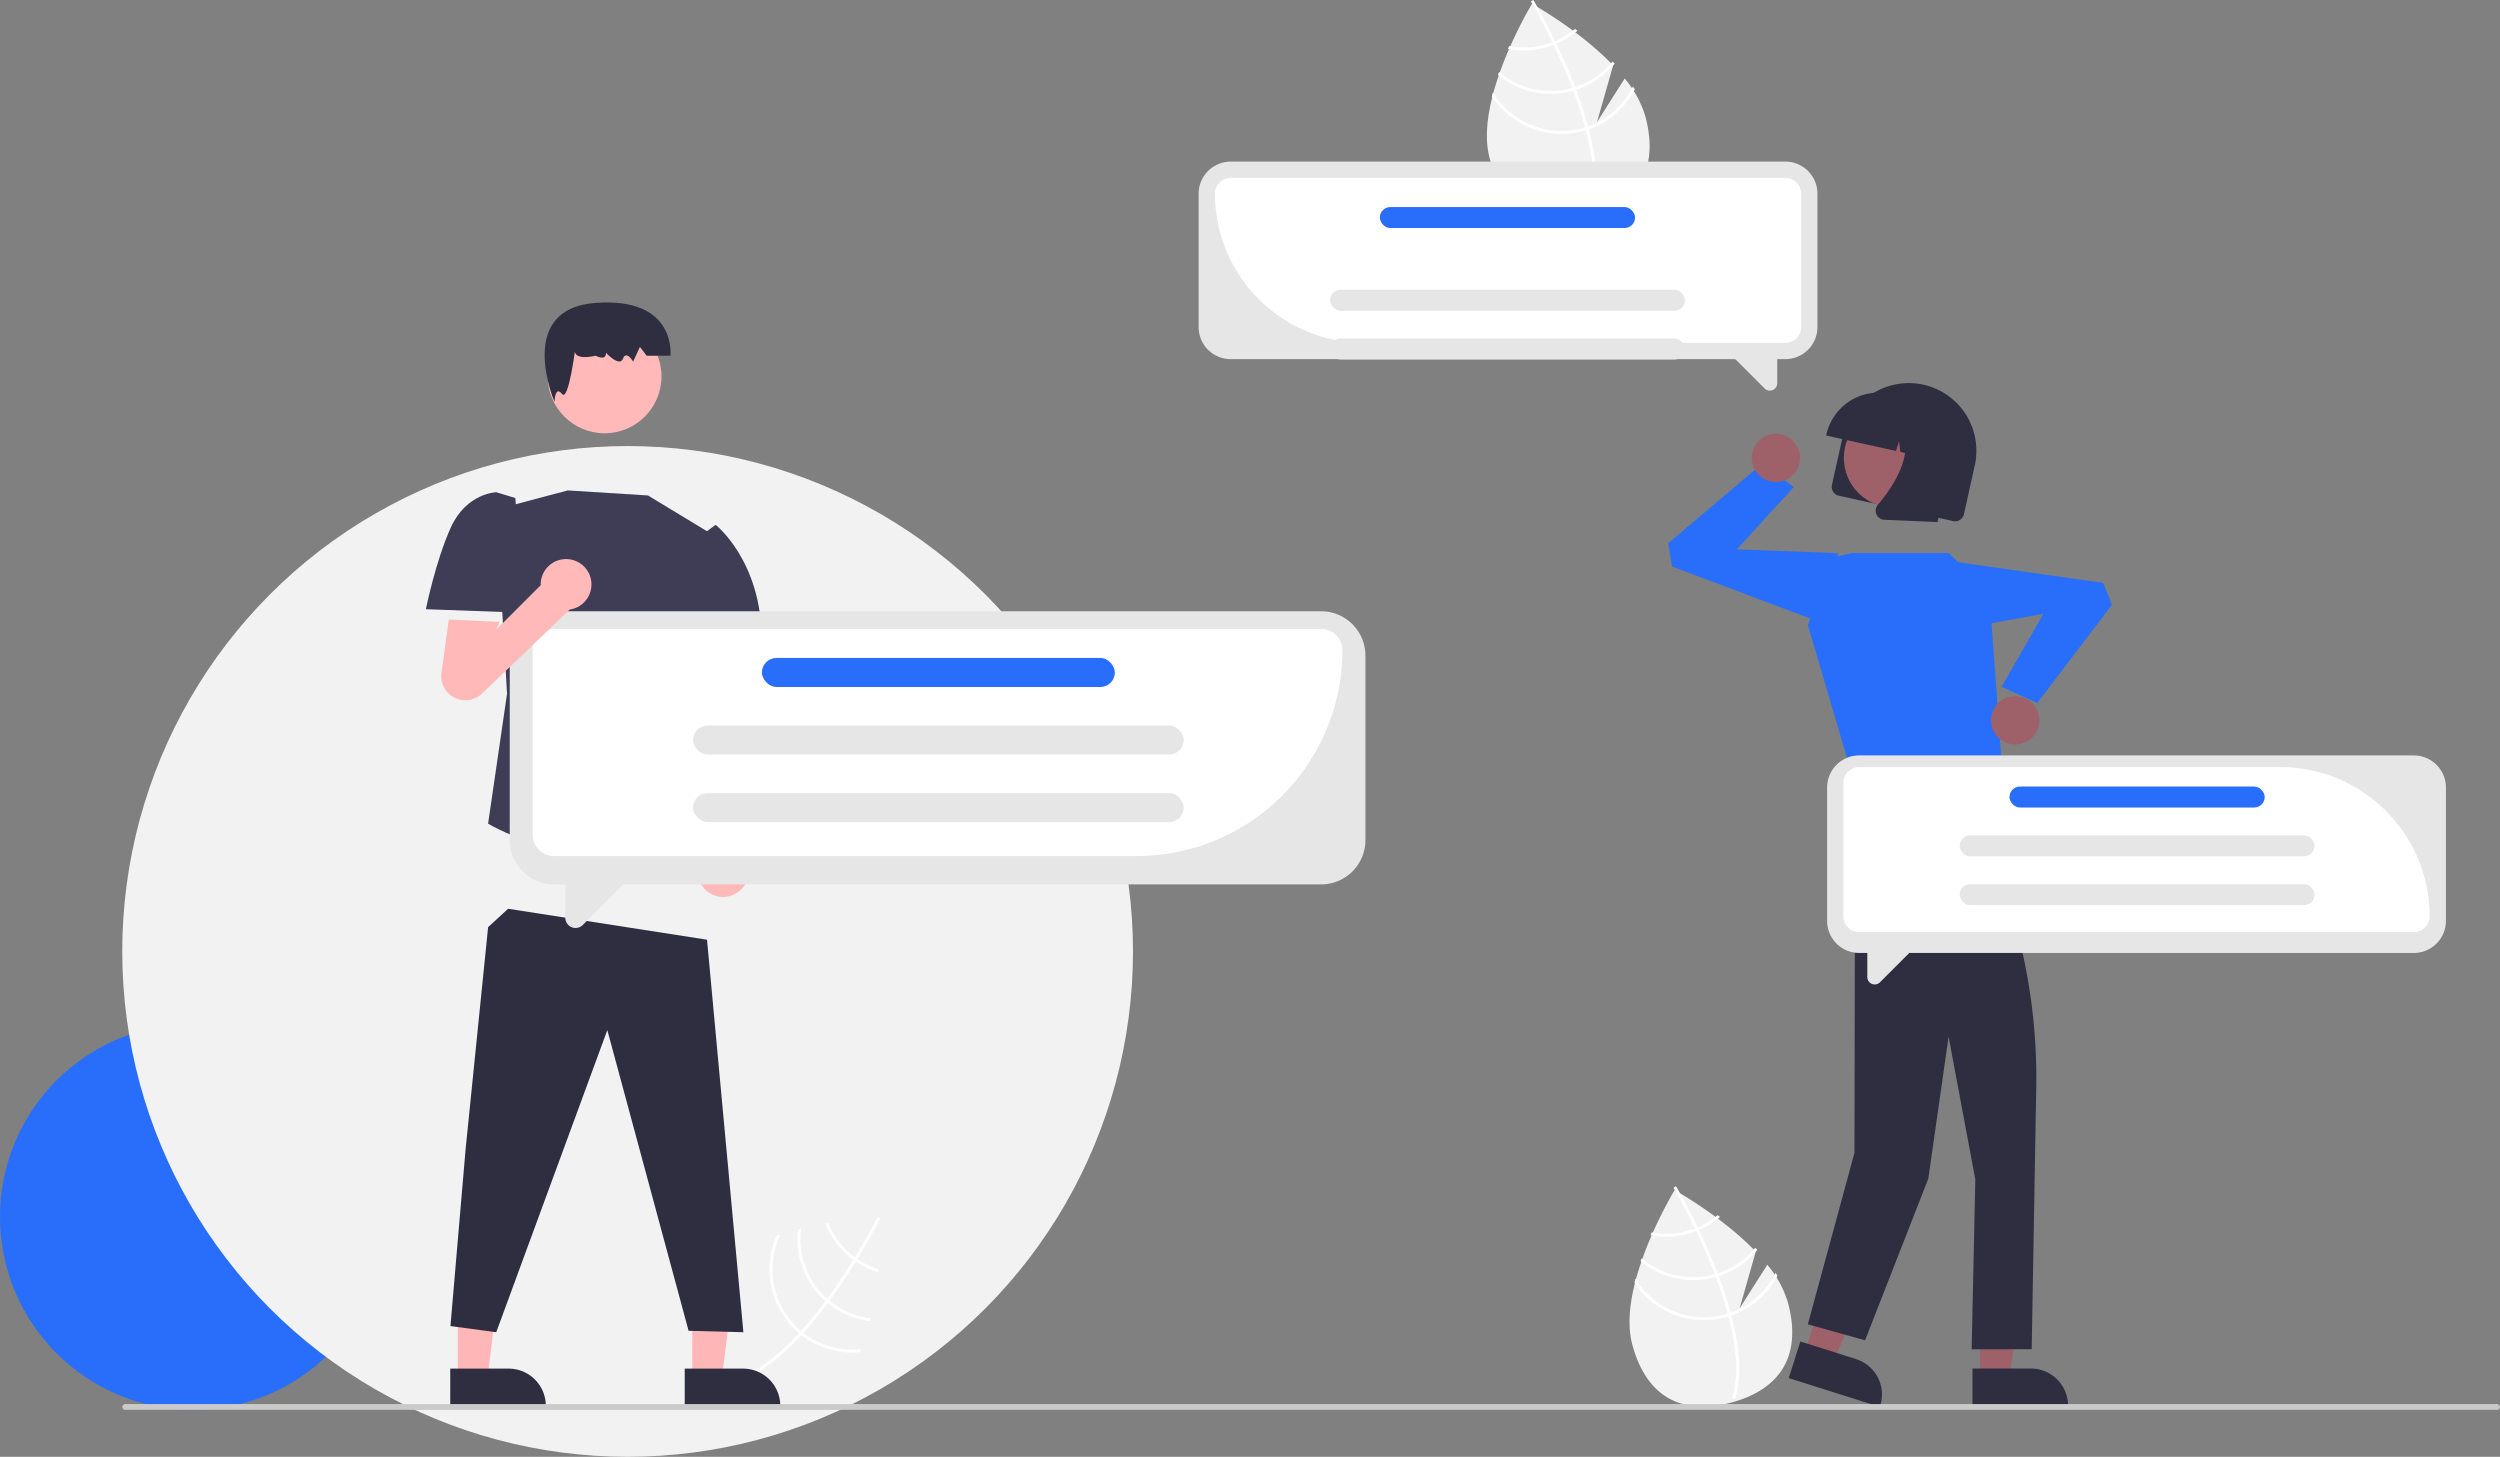 <svg id="Component_37_2" data-name="Component 37 – 2" xmlns="http://www.w3.org/2000/svg" width="539.101" height="314.149" viewBox="0 0 539.101 314.149">
  <rect x="0" y="0" width="539.101" height="314.149" fill="#808080" stroke="none"/>
  <circle id="Ellipse_165" data-name="Ellipse 165" cx="41.618" cy="41.618" r="41.618" transform="translate(0 220.784)" fill="#286efa"/>
  <circle id="Ellipse_166" data-name="Ellipse 166" cx="108.979" cy="108.979" r="108.979" transform="translate(26.362 96.19)" fill="#f2f2f2"/>
  <g id="undraw_Public_discussion_re_w9up" transform="translate(26.362)">
    <path id="Path_6584" data-name="Path 6584" d="M761.431,626.447l-5.969,9.384,3.477-12.217c-7.341-7.66-17.5-13.263-17.5-13.263s-12.514,20.566-9.146,33.218,12.065,15.066,21.342,12.6,15.622-8.889,12.254-21.541A22.964,22.964,0,0,0,761.431,626.447Z" transform="translate(-406.689 -353.711)" fill="#f2f2f2"/>
    <path id="Path_6585" data-name="Path 6585" d="M762.245,636l.166.624c1.893,7.258,2.176,13.239.837,17.86-.018.068-.041.133-.059.2l-.312-.092-.3-.092c1.516-5.009.839-11.338-.81-17.669-.051-.2-.1-.412-.161-.618-.722-2.674-1.606-5.338-2.569-7.9-.073-.2-.149-.4-.226-.6-1.288-3.373-2.7-6.549-4-9.286-.091-.194-.186-.387-.279-.577-2.226-4.624-4.113-7.9-4.537-8.624-.05-.089-.08-.138-.086-.149l.271-.161,0,0,.274-.162c.006.012.106.174.279.478.656,1.135,2.4,4.225,4.406,8.378.09.188.184.381.275.575,1.061,2.22,2.185,4.718,3.254,7.369q.4,1,.774,1.976c.08.2.156.4.229.6Q761.237,632.277,762.245,636Z" transform="translate(-415.401 -352.945)" fill="#fff"/>
    <path id="Path_6586" data-name="Path 6586" d="M750.6,623.331c-.2.083-.4.167-.609.245a17.593,17.593,0,0,1-1.717.553,17.143,17.143,0,0,1-7.593.289l-.261.6a17.78,17.78,0,0,0,8.018-.27,18.26,18.26,0,0,0,1.832-.594c.2-.077.407-.161.605-.247a17.631,17.631,0,0,0,4.527-2.8l-.522-.4a17.082,17.082,0,0,1-4.28,2.624Z" transform="translate(-410.857 -358.669)" fill="#fff"/>
    <path id="Path_6587" data-name="Path 6587" d="M752.938,639.706q-.314.1-.634.189c-.064.02-.132.038-.2.056a17.235,17.235,0,0,1-15.571-3.5c-.075.215-.15.43-.221.647a17.874,17.874,0,0,0,15.956,3.471c.087-.023.173-.046.259-.072.215-.061.427-.123.637-.189a17.78,17.78,0,0,0,8.3-5.647c-.147-.156-.295-.312-.445-.467a17.117,17.117,0,0,1-8.083,5.514Z" transform="translate(-408.892 -365.125)" fill="#fff"/>
    <path id="Path_6588" data-name="Path 6588" d="M754.517,653.135c-.211.076-.424.146-.638.213-.229.071-.459.139-.69.2a17.281,17.281,0,0,1-19.208-7.753c-.072.287-.146.571-.212.856a17.914,17.914,0,0,0,19.584,7.514c.232-.062.462-.126.687-.2s.43-.134.642-.207a17.862,17.862,0,0,0,9.911-8.593c-.126-.211-.26-.417-.395-.625A17.225,17.225,0,0,1,754.517,653.135Z" transform="translate(-407.673 -370.08)" fill="#fff"/>
    <path id="Path_6589" data-name="Path 6589" d="M702.431,216.447l-5.969,9.384,3.477-12.217c-7.341-7.66-17.5-13.263-17.5-13.263s-12.514,20.566-9.146,33.217,12.065,15.066,21.342,12.6,15.622-8.889,12.254-21.54A22.965,22.965,0,0,0,702.431,216.447Z" transform="translate(-378.442 -199.518)" fill="#f2f2f2"/>
    <path id="Path_6590" data-name="Path 6590" d="M703.245,226l.166.624c1.893,7.258,2.176,13.239.837,17.86-.018.068-.041.133-.059.2l-.312-.092-.3-.092c1.516-5.009.84-11.338-.81-17.669-.051-.2-.1-.412-.161-.618-.722-2.674-1.606-5.338-2.569-7.9-.073-.2-.149-.4-.226-.6-1.288-3.373-2.7-6.549-4-9.286-.091-.194-.186-.387-.279-.577-2.226-4.624-4.113-7.9-4.537-8.624-.05-.089-.08-.137-.086-.149l.271-.161,0,0,.274-.162c.006.012.106.174.279.478.656,1.135,2.4,4.225,4.406,8.378.09.188.184.381.275.575,1.06,2.22,2.185,4.718,3.254,7.369q.4,1,.774,1.976c.08.2.156.4.229.6Q702.237,222.278,703.245,226Z" transform="translate(-387.154 -198.751)" fill="#fff"/>
    <path id="Path_6591" data-name="Path 6591" d="M691.6,213.331c-.2.083-.4.167-.609.245a17.617,17.617,0,0,1-1.717.553,17.143,17.143,0,0,1-7.593.289c-.086.2-.172.4-.261.6a17.779,17.779,0,0,0,8.018-.27,18.229,18.229,0,0,0,1.832-.594c.2-.077.407-.161.605-.247a17.628,17.628,0,0,0,4.527-2.8l-.522-.4a17.087,17.087,0,0,1-4.28,2.624Z" transform="translate(-382.61 -204.475)" fill="#fff"/>
    <path id="Path_6592" data-name="Path 6592" d="M693.938,229.706q-.315.1-.634.189c-.064.02-.132.038-.2.056a17.235,17.235,0,0,1-15.571-3.5c-.075.215-.15.43-.221.647a17.874,17.874,0,0,0,15.956,3.471c.086-.023.173-.046.258-.072.215-.061.427-.123.637-.189a17.78,17.78,0,0,0,8.3-5.647c-.147-.156-.295-.312-.445-.467A17.115,17.115,0,0,1,693.938,229.706Z" transform="translate(-380.645 -210.931)" fill="#fff"/>
    <path id="Path_6593" data-name="Path 6593" d="M695.517,243.136c-.211.076-.424.146-.638.213-.229.071-.459.139-.69.2a17.281,17.281,0,0,1-19.208-7.753c-.072.287-.146.571-.212.856a17.914,17.914,0,0,0,19.584,7.514c.232-.062.462-.126.687-.2s.43-.134.642-.207a17.862,17.862,0,0,0,9.911-8.593c-.126-.211-.26-.417-.395-.626a17.225,17.225,0,0,1-9.682,8.594Z" transform="translate(-379.426 -215.886)" fill="#fff"/>
    <path id="Path_6594" data-name="Path 6594" d="M382,648.009l-11.122.05,12.158-3.678c2.477-10.317,1.7-21.9,1.7-21.9s-24.067.588-32.89,10.26-6.154,18.294.938,24.765,15.923,8.339,24.746-1.333A22.965,22.965,0,0,0,382,648.009Z" transform="translate(-222.157 -359.521)" fill="#f2f2f2"/>
    <path id="Path_6595" data-name="Path 6595" d="M375.843,646.509l-.435.477c-5.084,5.516-9.963,8.987-14.574,10.358-.067.021-.134.038-.2.059l-.091-.312-.084-.3c5.034-1.432,9.993-5.422,14.428-10.232.144-.154.291-.31.433-.47,1.86-2.053,3.623-4.237,5.257-6.43.128-.169.256-.342.383-.515,2.142-2.907,4.053-5.808,5.651-8.384.114-.182.225-.365.335-.547,2.687-4.372,4.423-7.731,4.8-8.479.048-.09.073-.141.079-.153l.282.141h0l.285.143c-.006.012-.089.183-.251.493-.6,1.165-2.259,4.3-4.667,8.235-.109.177-.221.361-.335.542-1.295,2.092-2.788,4.388-4.44,6.721q-.621.88-1.244,1.719c-.125.175-.253.349-.381.517Q378.431,643.648,375.843,646.509Z" transform="translate(-228.949 -359.087)" fill="#fff"/>
    <path id="Path_6596" data-name="Path 6596" d="M405.942,631.743c-.177-.123-.357-.248-.535-.38a17.619,17.619,0,0,1-1.394-1.146,17.143,17.143,0,0,1-4.347-6.232l-.644.1a17.778,17.778,0,0,0,4.561,6.6,18.229,18.229,0,0,0,1.49,1.221c.176.13.355.255.535.376a17.627,17.627,0,0,0,4.8,2.294q.025-.334.051-.654A17.084,17.084,0,0,1,405.942,631.743Z" transform="translate(-247.412 -360.238)" fill="#fff"/>
    <path id="Path_6597" data-name="Path 6597" d="M394.4,641.809q-.257-.209-.5-.432c-.052-.043-.1-.09-.153-.135a17.235,17.235,0,0,1-5.47-14.993c-.221.053-.443.106-.664.164a17.874,17.874,0,0,0,5.7,15.3c.066.06.132.121.2.179.167.148.335.292.5.434a17.779,17.779,0,0,0,9.237,3.929c.051-.208.1-.416.152-.627a17.117,17.117,0,0,1-9.008-3.82Z" transform="translate(-241.89 -361.323)" fill="#fff"/>
    <path id="Path_6598" data-name="Path 6598" d="M383.247,649.892c-.178-.137-.352-.278-.524-.421s-.365-.311-.542-.473a17.281,17.281,0,0,1-3.86-20.351c-.281.094-.559.186-.835.285a17.914,17.914,0,0,0,4.264,20.538c.177.162.356.321.539.47s.346.289.522.428a17.861,17.861,0,0,0,12.586,3.694c.11-.22.21-.444.313-.67A17.225,17.225,0,0,1,383.247,649.892Z" transform="translate(-236.354 -362.47)" fill="#fff"/>
    <path id="Path_6599" data-name="Path 6599" d="M235.82,466.8h6.39l3.04-24.649h-9.431Z" transform="translate(-112.899 -169.587)" fill="#ffb6b6"/>
    <path id="Path_6600" data-name="Path 6600" d="M340.856,684.19h12.586a8.02,8.02,0,0,1,8.02,8.02v.261H340.857Z" transform="translate(-219.565 -389.061)" fill="#2f2e41"/>
    <path id="Path_6601" data-name="Path 6601" d="M138.82,466.8h6.39l3.04-24.649h-9.431Z" transform="translate(-66.46 -169.587)" fill="#ffb6b6"/>
    <path id="Path_6602" data-name="Path 6602" d="M243.856,684.19h12.586a8.02,8.02,0,0,1,8.02,8.02v.261H243.857Z" transform="translate(-173.126 -389.061)" fill="#2f2e41"/>
    <path id="Path_6603" data-name="Path 6603" d="M148.2,295.2l-4.307,3.964-4.854,47.89-3.268,38.133,9.875,1.332L169.6,321.364l17.526,64.846,11.816.309-7.842-84.647Z" transform="translate(-64.999 -99.233)" fill="#2f2e41"/>
    <circle id="Ellipse_127" data-name="Ellipse 127" cx="12.268" cy="12.268" r="12.268" transform="translate(91.744 68.899)" fill="#ffb9b9"/>
    <path id="Path_6604" data-name="Path 6604" d="M289.551,314.829s-1.463,3.165,4.388,1.9c0,0,2.194,1.266,2.194-.633,0,0,2.925,3.165,3.657,1.266s2.194.633,2.194.633l1.463-3.165,1.463,1.9h5.119s1.463-12.661-16.089-11.4-8.917,21.326-8.917,21.326.141-3.6,1.6-1.7S289.551,314.829,289.551,314.829Z" transform="translate(-191.817 -240.02)" fill="#2f2e41"/>
    <path id="Path_6605" data-name="Path 6605" d="M293.981,364.784l-17.3-1.083-15.416,4.089,2.337,39.726-4.089,28.042s22.437,13.715,47.9,2.921L305,432.115s-.083-9.74-2.127-11.646-1.881-17.627-1.881-17.627l7.595-29.21Z" transform="translate(-180.622 -257.945)" fill="#3f3d56"/>
    <path id="Path_6606" data-name="Path 6606" d="M253.062,372.8l-4.118-1.254s-6.414.214-9.748,7.51-5.42,17.721-5.42,17.721l21.18.766Z" transform="translate(-168.3 -265.407)" fill="#3f3d56"/>
    <path id="Path_6607" data-name="Path 6607" d="M356.057,468.01l-.686-43.058-9.151,1.373,2.021,40.795a5.478,5.478,0,1,0,7.815.891Z" transform="translate(-222.133 -283.416)" fill="#ffb9b9"/>
    <path id="Path_6608" data-name="Path 6608" d="M337.775,386.506l5.151-3.752s9.9,7.741,9.931,24.772l-13.808,3.349-7.807-11.229Z" transform="translate(-214.962 -269.575)" fill="#3f3d56"/>
    <path id="Path_6609" data-name="Path 6609" d="M768.568,466.755h6.391L778,442.106h-9.431Z" transform="translate(-367.953 -169.565)" fill="#9e616a"/>
    <path id="Path_6610" data-name="Path 6610" d="M873.6,684.143H886.19a8.021,8.021,0,0,1,8.02,8.02v.261H873.6Z" transform="translate(-474.619 -389.039)" fill="#2f2e41"/>
    <path id="Path_6611" data-name="Path 6611" d="M696.005,457.384l6.093,1.928,10.333-22.584-8.992-2.844Z" transform="translate(-333.214 -165.628)" fill="#9e616a"/>
    <path id="Path_6612" data-name="Path 6612" d="M800.1,672.961l12,3.8h0a8.021,8.021,0,0,1,5.228,10.066l-.079.248L797.6,680.857Z" transform="translate(-438.233 -383.686)" fill="#2f2e41"/>
    <path id="Path_6613" data-name="Path 6613" d="M819.186,472.176l-3.546,10-.1,53.995-10.057,36.968,12.345,3.445,13.637-34.858,4.374-30.617,5.764,30.8-.793,36.6H853.76l.978-56.4a123.668,123.668,0,0,0-8.164-46.382h0Z" transform="translate(-442.006 -287.56)" fill="#2f2e41"/>
    <path id="Path_6614" data-name="Path 6614" d="M706.8,195.7h20.936l8.748,8.748,2.614,36.159-31.62,5.088-10.157-34.5,5.531-14.663Z" transform="translate(-333.843 -76.43)" fill="#286efa"/>
    <path id="Path_6615" data-name="Path 6615" d="M670.686,194.545l-32.234-12.128-.839-5.013,20.329-17.2,6.766,5.075-12.264,13.428,21.823.831Z" transform="translate(-304.258 -60.252)" fill="#286efa"/>
    <circle id="Ellipse_128" data-name="Ellipse 128" cx="5.212" cy="5.212" r="5.212" transform="translate(351.38 93.525)" fill="#9e616a"/>
    <path id="Path_6616" data-name="Path 6616" d="M815.425,354.8l2.355-10.621a14.578,14.578,0,0,1,28.464,6.312l-2.355,10.621a1.96,1.96,0,0,1-2.336,1.488l-24.641-5.464a1.96,1.96,0,0,1-1.488-2.336Z" transform="translate(-446.743 -250.234)" fill="#2f2e41"/>
    <circle id="Ellipse_129" data-name="Ellipse 129" cx="10.688" cy="10.688" r="10.688" transform="translate(371.246 88.06)" fill="#9e616a"/>
    <path id="Path_6617" data-name="Path 6617" d="M813.122,346.573a11.545,11.545,0,0,1,13.755-8.762l2.124.471a11.545,11.545,0,0,1,8.761,13.755l-.047.212-4.489-1-.58-4.627-1.257,4.22-2.32-.515L828.776,348l-.634,2.129-15.067-3.341Z" transform="translate(-445.64 -252.878)" fill="#2f2e41"/>
    <path id="Path_6618" data-name="Path 6618" d="M833.717,367.7a1.929,1.929,0,0,1,.294-2.033c3.2-3.782,8.107-10.995,5.005-16.8l-.223-.417,12.145,2.693-4.044,18.234-11.464-.5a2,2,0,0,1-.345-.045A1.95,1.95,0,0,1,833.717,367.7Z" transform="translate(-455.443 -256.79)" fill="#2f2e41"/>
    <path id="Path_6619" data-name="Path 6619" d="M620.281,700.109h-511.5a.621.621,0,0,1,0-1.241h511.5a.621.621,0,0,1,0,1.241Z" transform="translate(-108.162 -396.088)" fill="#cacaca"/>
    <path id="Path_6620" data-name="Path 6620" d="M443.425,406.472h-165.4a9.561,9.561,0,0,0-9.561,9.561v39.779a9.561,9.561,0,0,0,9.561,9.561h2.428v7.187a2.2,2.2,0,0,0,3.764,1.559l8.746-8.746H443.425a9.561,9.561,0,0,0,9.561-9.561V416.033A9.561,9.561,0,0,0,443.425,406.472Z" transform="translate(-184.907 -274.66)" fill="#e6e6e6"/>
    <path id="Path_6621" data-name="Path 6621" d="M408.194,464.969H282.573a4.614,4.614,0,0,1-4.609-4.609V420.581a4.614,4.614,0,0,1,4.609-4.609h165.4a4.615,4.615,0,0,1,4.609,4.609A44.438,44.438,0,0,1,408.194,464.969Z" transform="translate(-189.455 -280.362)" fill="#fff"/>
    <rect id="Rectangle_4121" data-name="Rectangle 4121" width="76.102" height="6.255" rx="3.127" transform="translate(137.94 141.884)" fill="#286efa"/>
    <rect id="Rectangle_4122" data-name="Rectangle 4122" width="105.813" height="6.255" rx="3.127" transform="translate(123.085 156.454)" fill="#e6e6e6"/>
    <rect id="Rectangle_4123" data-name="Rectangle 4123" width="105.813" height="6.255" rx="3.127" transform="translate(123.085 171.024)" fill="#e6e6e6"/>
    <path id="Path_6622" data-name="Path 6622" d="M939.989,459.608H820.378a6.914,6.914,0,0,0-6.914,6.914v28.767a6.914,6.914,0,0,0,6.914,6.914h1.755v5.2a1.595,1.595,0,0,0,2.722,1.127l6.325-6.325H939.989a6.914,6.914,0,0,0,6.914-6.914V466.523a6.914,6.914,0,0,0-6.914-6.914Z" transform="translate(-445.827 -296.707)" fill="#e6e6e6"/>
    <path id="Path_6623" data-name="Path 6623" d="M943.212,501.918H823.6a3.409,3.409,0,0,1-3.406-3.405V469.745a3.409,3.409,0,0,1,3.405-3.405h90.845a32.209,32.209,0,0,1,32.172,32.172,3.409,3.409,0,0,1-3.406,3.405Z" transform="translate(-449.049 -300.92)" fill="#fff"/>
    <rect id="Rectangle_4124" data-name="Rectangle 4124" width="55.034" height="4.523" rx="2.262" transform="translate(406.965 169.611)" fill="#286efa"/>
    <rect id="Rectangle_4125" data-name="Rectangle 4125" width="76.52" height="4.523" rx="2.262" transform="translate(396.222 180.137)" fill="#e6e6e6"/>
    <rect id="Rectangle_4126" data-name="Rectangle 4126" width="76.52" height="4.523" rx="2.262" transform="translate(396.222 190.663)" fill="#e6e6e6"/>
    <path id="Path_6624" data-name="Path 6624" d="M560.378,265.608H679.989a6.914,6.914,0,0,1,6.914,6.914v28.767a6.914,6.914,0,0,1-6.914,6.914h-1.756v5.2a1.595,1.595,0,0,1-2.722,1.127l-6.325-6.325H560.378a6.914,6.914,0,0,1-6.914-6.914V272.523a6.914,6.914,0,0,1,6.914-6.914Z" transform="translate(-321.351 -230.759)" fill="#e6e6e6"/>
    <path id="Path_6625" data-name="Path 6625" d="M683.212,307.917H592.368A32.209,32.209,0,0,1,560.2,275.745a3.409,3.409,0,0,1,3.405-3.406H683.212a3.409,3.409,0,0,1,3.405,3.405v28.767A3.409,3.409,0,0,1,683.212,307.917Z" transform="translate(-324.574 -233.982)" fill="#fff"/>
    <rect id="Rectangle_4127" data-name="Rectangle 4127" width="55.034" height="4.523" rx="2.262" transform="translate(326.224 49.173) rotate(180)" fill="#286efa"/>
    <rect id="Rectangle_4128" data-name="Rectangle 4128" width="76.52" height="4.523" rx="2.262" transform="translate(336.967 67.001) rotate(180)" fill="#e6e6e6"/>
    <rect id="Rectangle_4129" data-name="Rectangle 4129" width="76.52" height="4.523" rx="2.262" transform="translate(336.967 77.527) rotate(180)" fill="#e6e6e6"/>
    <path id="Path_6626" data-name="Path 6626" d="M272.522,399.925a5.473,5.473,0,0,0-10.946,0c0,.053.006.105.008.158l-9.6,9.6.73-1.678-10.946-.521-1.6,11.557a5.2,5.2,0,0,0,8.747,4.427l18.921-18.133a5.47,5.47,0,0,0,4.682-5.41Z" transform="translate(-171.341 -273.892)" fill="#ffb9b9"/>
    <path id="Path_6627" data-name="Path 6627" d="M753.853,196.12l34.1,4.848,1.906,4.712-16.114,21.2-7.706-3.487,9.059-15.768-21.483,3.922Z" transform="translate(-360.794 -75.278)" fill="#286efa"/>
    <circle id="Ellipse_130" data-name="Ellipse 130" cx="5.212" cy="5.212" r="5.212" transform="translate(402.984 150.115)" fill="#9e616a"/>
  </g>
</svg>
